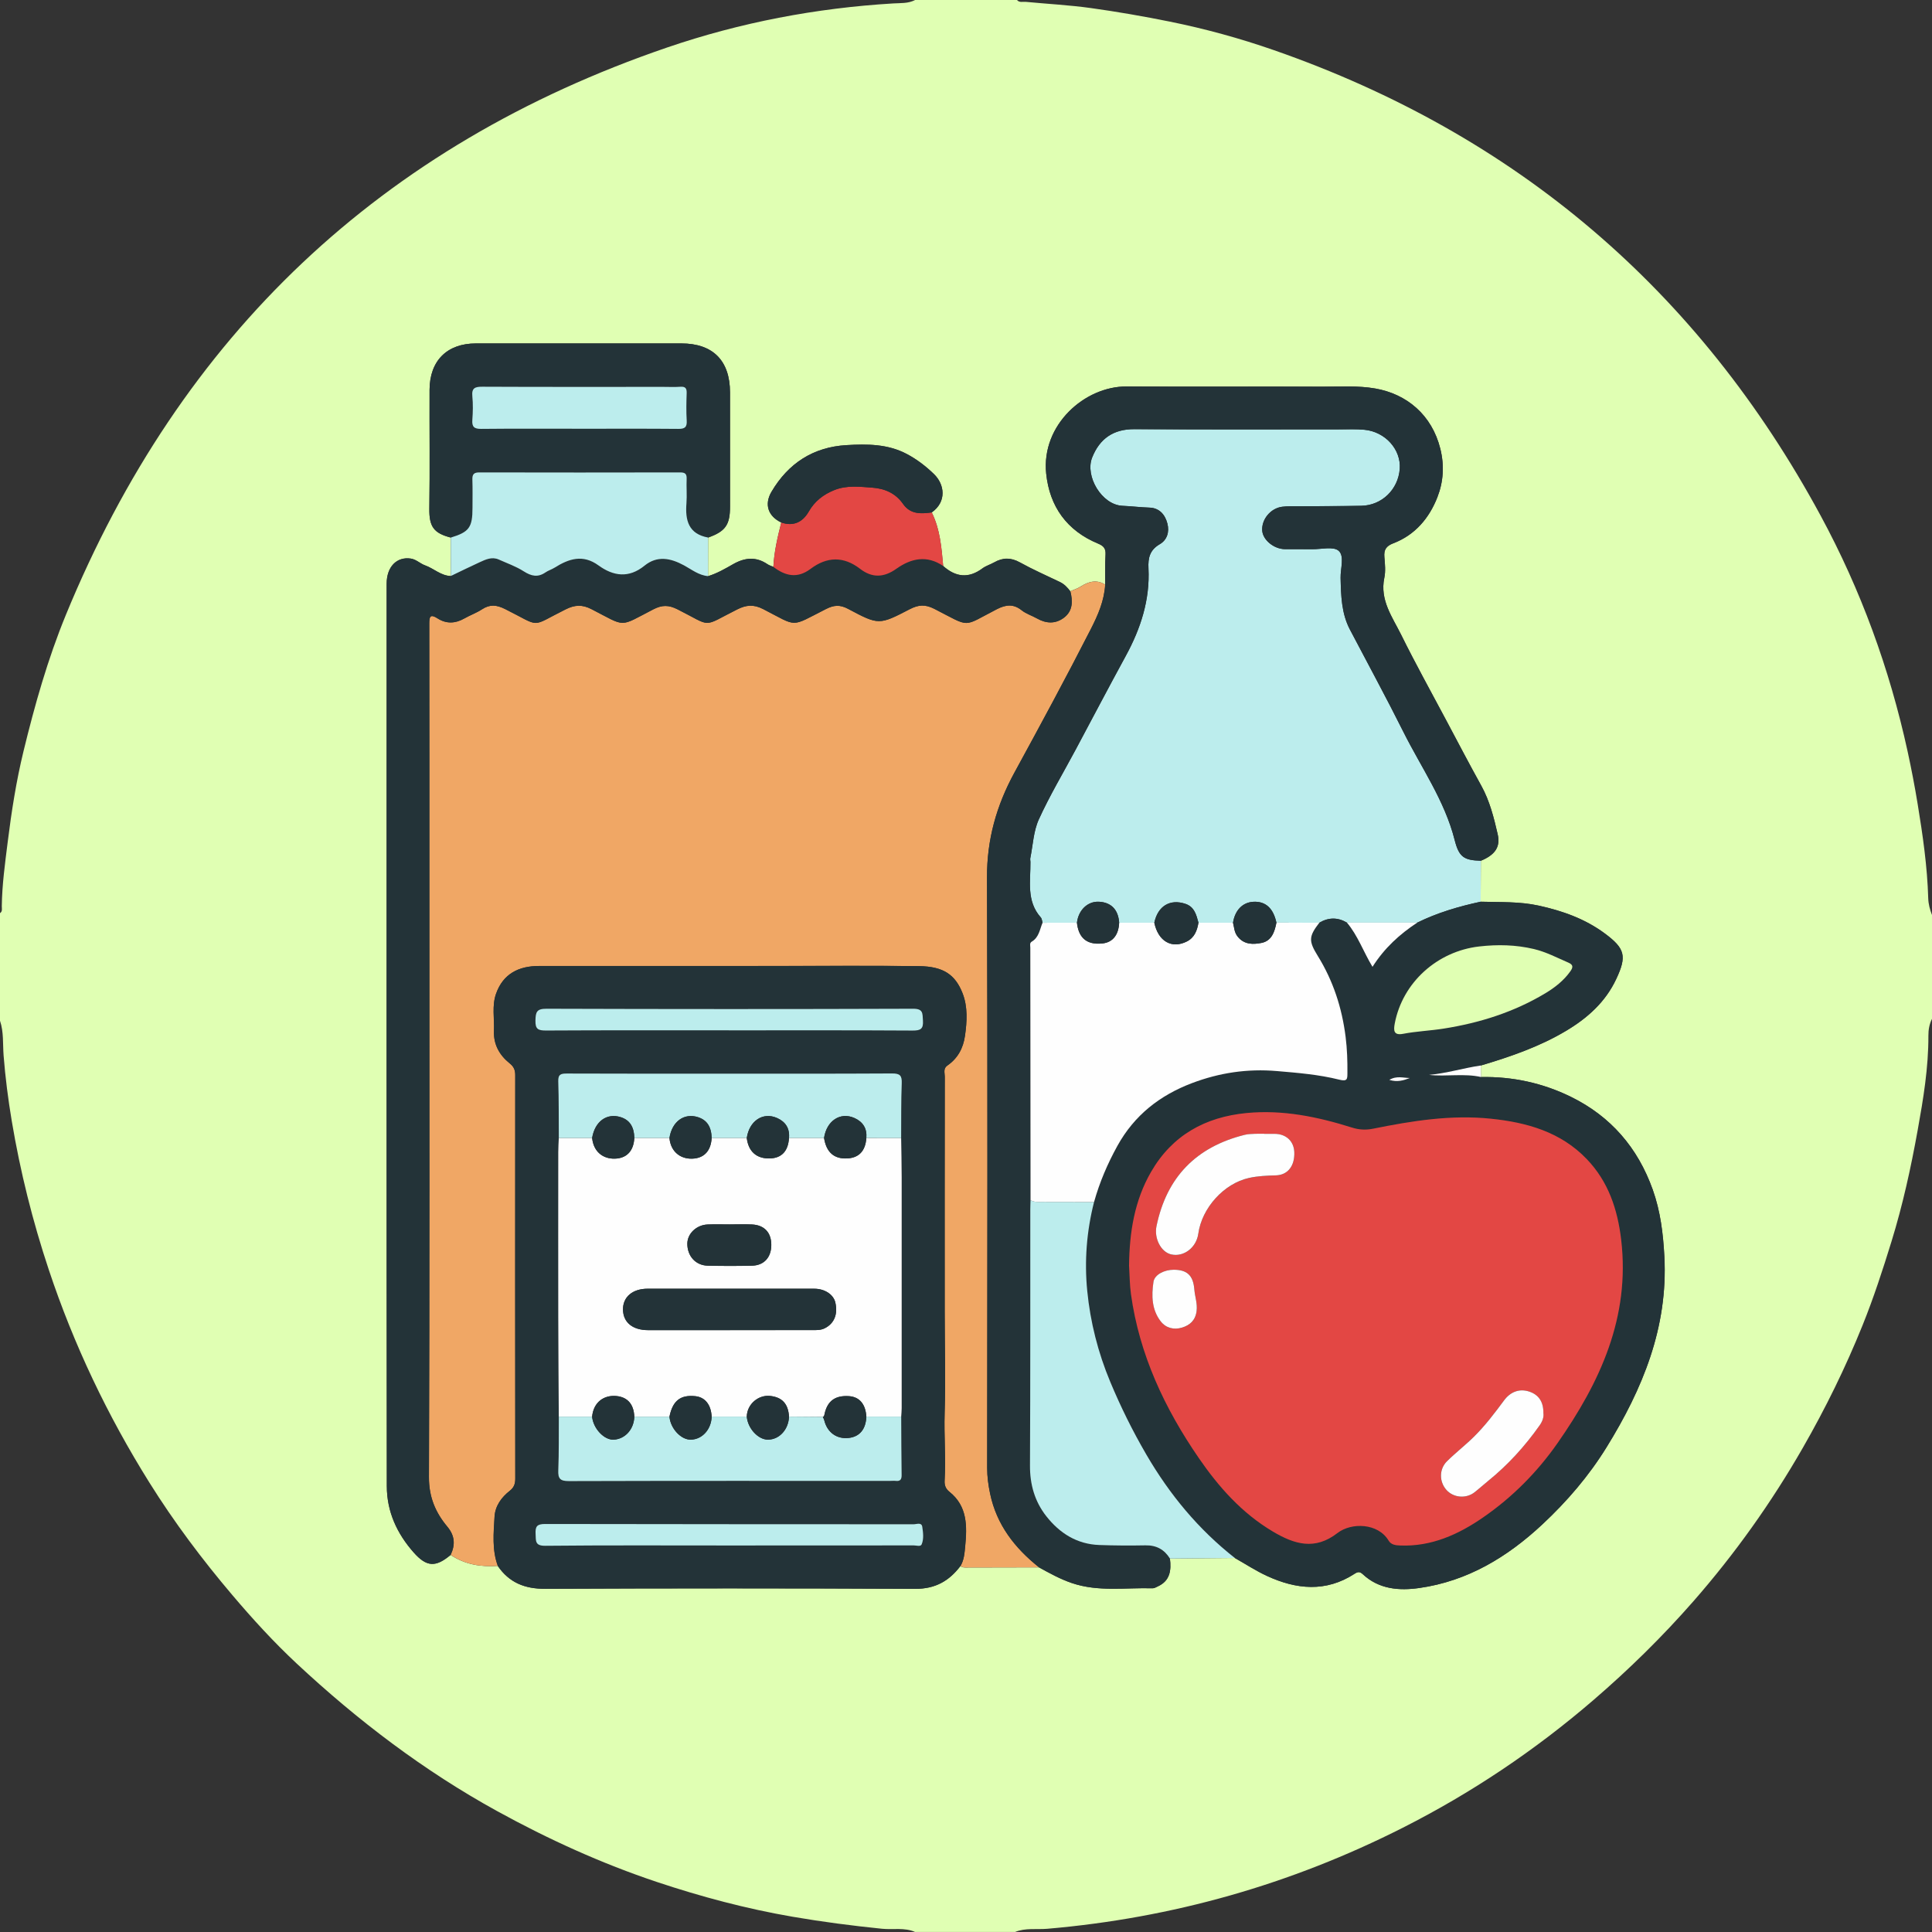 <?xml version="1.0" encoding="UTF-8"?>
<svg id="_Слой_2" data-name="Слой 2" xmlns="http://www.w3.org/2000/svg" viewBox="0 0 1023.79 1023.78">
  <rect x="0" y="0" width="1023.79" height="1023.78" fill="#333333" stroke="none"/>
  <defs>
    <style>
      .cls-1 {
        fill: #bceded;
      }

      .cls-2 {
        fill: #e34744;
      }

      .cls-3 {
        fill: #233338;
      }

      .cls-4 {
        fill: #f0a765;
      }

      .cls-5 {
        fill: #e0ffb3;
      }

      .cls-6 {
        fill: #fefefe;
      }
    </style>
  </defs>
  <g id="_Слой_1-2" data-name="Слой 1">
    <path class="cls-5" d="m0,540.88v-56.99c1.4-.92.94-2.4.95-3.64.14-11.41,1.71-22.68,3.12-33.98,2.02-16.19,4.53-32.32,8.38-48.15,5.97-24.55,12.84-48.88,22.46-72.29C95.83,177.61,201.87,77.04,353.58,25.15c38.78-13.26,78.83-20.88,119.83-23.34,3.75-.23,7.89.11,11.5-1.81h53.99c1.3,1.52,3.09.83,4.67.98,11.48,1.1,23.02,1.7,34.43,3.28,14,1.95,27.95,4.38,41.81,7.18,18.76,3.79,37.21,8.85,55.29,15.15,128.45,44.79,225.02,127.14,289.71,246.72,21.27,39.32,36.48,81.04,46.02,124.71,2.02,9.26,3.82,18.63,5.36,28.04,2.72,16.58,5.11,33.13,5.6,49.92.09,3.13.9,6.04,2.01,8.91v54.99c-1.44,2.8-1.94,5.93-1.92,8.93.06,16.94-2.71,33.6-5.69,50.12-3.57,19.85-7.89,39.56-13.87,58.95-4.62,15-9.48,29.9-15.33,44.41-9.02,22.39-19.64,44-31.7,65.01-16.67,29.05-35.96,56.12-57.96,81.25-16.42,18.76-34.2,36.2-53.13,52.48-30.93,26.6-64.53,49.13-100.89,67.53-59.3,30.02-122.07,47.83-188.33,53.52-5.66.49-11.57-.58-17.08,1.69h-52.99c-5.63-2.48-11.71-1.11-17.54-1.7-15.87-1.62-31.65-3.66-47.37-6.37-24.45-4.21-48.36-10.57-71.83-18.4-29.38-9.81-57.51-22.61-84.67-37.54-38.91-21.4-73.93-48.05-106.32-78.27-12.15-11.34-23.37-23.63-34.09-36.28-15.97-18.83-30.79-38.56-43.92-59.57-22.2-35.51-40.07-73.01-53.3-112.74-8.59-25.79-15.15-52.1-19.64-78.88-1.92-11.46-3.41-23.04-4.32-34.68-.48-6.14.13-12.46-1.91-18.46Zm493.75-269.34c8.08-5.73,6.79-14.85,1.23-20.26-4.33-4.21-9-7.79-14.33-10.64-10.17-5.43-21.15-5.4-32.12-4.76-17.59,1.03-30.79,9.62-39.69,24.7-3.97,6.73-1.8,12.98,5.16,16.29-1.94,7.74-3.77,15.5-4.18,23.51-1.06-.47-2.21-.79-3.15-1.43-6.06-4.1-11.96-3.53-18.14-.02-4.26,2.43-8.56,4.93-13.33,6.38,0-6.81.02-13.63.03-20.44,9.22-3.29,11.63-6.73,11.62-16.51,0-20.14.02-40.28-.01-60.42-.02-16.85-9.06-25.94-25.79-25.95-36.29-.02-72.57-.02-108.86,0-15.3,0-24.5,9.17-24.56,24.55-.08,20.97.19,41.94-.12,62.9-.14,9.76,2.42,13.1,11.38,15.43.01,6.79.03,13.58.04,20.37-5.29-.13-9.03-4-13.7-5.66-2.62-.93-4.66-3.14-7.51-3.58-7.49-1.14-12.83,4.36-12.83,13.31-.02,81.79-.03,163.57-.02,245.36.01,77.62.02,155.24.11,232.87.02,13.55,5.41,25.15,14.26,35.15,6.85,7.74,11.64,7.91,19.53,1.29,7.6,5.09,16.08,6.44,25,5.83,6.04,8.83,14.28,12.16,25.07,12.12,65.38-.3,130.76-.31,196.14.02,10.59.05,17.96-4.15,23.97-12.1,1.12.96,2.48.8,3.8.8,12.61-.02,25.22-.06,37.83-.08,5.63,3.11,11.24,6.22,17.39,8.31,14.03,4.77,28.49,2.36,42.78,2.77.91.03,1.87-.57,2.76-.98,6.56-2.99,7.22-8.57,6.44-14.77,11.45-.1,22.9-.21,34.36-.31,5.66,3.19,11.13,6.79,17.01,9.5,15.59,7.2,31.25,8.78,46.48-1.13,1.65-1.07,2.75-1.26,4.3.2,8.6,8.04,19.32,8.86,30.01,7.34,25.53-3.63,46.61-16.37,65.18-33.7,13.04-12.17,24.59-25.62,33.98-40.81,19.15-30.96,32.65-63.57,30.68-101.09-.64-12.2-2.07-24.03-6.18-35.54-7.91-22.16-22.2-38.76-43.33-49.13-14.95-7.34-30.91-10.8-47.62-10.49-.05-2.04-.09-4.07-.14-6.11,15.63-4.66,31-9.93,45.12-18.34,11.4-6.79,20.92-15.28,26.66-27.53,5.64-12.04,4.71-16.08-5.99-24.04-10.48-7.8-22.46-12.04-35.11-14.82-10.18-2.24-20.48-1.76-30.75-2.07.03-7.24.07-14.48.1-21.72,7.41-3.07,10.5-7.23,8.93-14.05-2.03-8.81-4.22-17.63-8.69-25.71-6.42-11.59-12.56-23.33-18.78-35.03-7.94-14.92-16.15-29.71-23.63-44.86-4.68-9.47-11.46-18.46-8.98-30.27.74-3.51.35-7.33.04-10.97-.34-3.86.86-5.87,4.71-7.34,11.55-4.4,19.06-13.34,23.39-24.46,3.16-8.11,3.76-16.69,1.53-25.66-4.46-17.94-17.82-29-34.44-31.9-9.28-1.62-18.54-.94-27.81-.98-34.66-.13-69.31.09-103.97-.1-22.19-.12-45.28,20.35-42.63,46.16,1.8,17.46,10.98,30.26,27.49,37.1,2.92,1.21,4.14,2.58,3.96,5.78-.3,5.32-.15,10.66-.2,15.98-4.66-2.94-8.9-1.55-13.14,1.1-1.64,1.03-3.55,1.62-5.34,2.41-1.51-2.02-3.19-3.81-5.52-4.93-7.1-3.41-14.33-6.59-21.21-10.4-4.77-2.64-9.04-2.59-13.6,0-2.02,1.15-4.37,1.81-6.21,3.18-7.37,5.5-14.22,4.65-20.83-1.27-.88-9.71-1.63-19.45-6.07-28.39Z"/>
    <path class="cls-4" d="m263.79,829.81c-8.93.6-17.4-.75-25-5.84,2.55-5.35,2.28-10.16-1.73-14.96-6.29-7.52-9.79-15.72-9.75-26.24.37-102.42.22-204.85.22-307.27,0-48.3.03-96.59-.05-144.89,0-3.78.42-5.48,4.42-2.92,4.64,2.97,9.39,2.75,14.17.02,3.03-1.73,6.39-2.91,9.3-4.81,4.19-2.74,7.69-2.47,12.28-.18,19.68,9.8,12.76,9.78,32.14.15,4.82-2.39,8.71-2.63,13.72-.05,18.68,9.6,14.13,9.63,32.74.05,4.62-2.38,8.1-2.34,12.76,0,18.89,9.49,12.48,9.66,31.68.04,4.74-2.37,8.66-2.76,13.73-.16,18.67,9.59,13.96,9.76,33.22,0,4.19-2.12,7.38-2.47,11.82-.1,16.2,8.64,16.41,8.57,32.61.17,4.63-2.4,8.19-2.68,13.08-.18,19.68,10.05,14.42,9.77,33.1.17,4.91-2.53,8.9-2.79,13.08.53,2.48,1.97,5.48,2.84,8.14,4.35,4.98,2.83,9.88,2.99,14.34-.38,4.69-3.55,4.74-8.71,3.38-13.98,1.79-.79,3.7-1.39,5.34-2.41,4.24-2.65,8.48-4.04,13.14-1.1-.52,8.49-3.74,15.93-7.6,23.5-13.04,25.56-26.7,50.8-40.44,75.97-9.59,17.56-14.65,35.56-14.59,55.69.35,104.3.18,208.6.09,312.89,0,4.65.61,9.09,1.55,13.6,3.44,16.51,13.07,28.84,25.93,39.07-12.61.03-25.22.07-37.83.09-1.31,0-2.68.16-3.8-.8,1.92-3.19,2.16-6.9,2.49-10.37,1.03-10.64,1.26-21.27-8.31-28.91-2.02-1.61-2.73-3.47-2.58-6.01.69-11.88-.36-23.76.01-35.68.56-17.8.04-35.63.03-53.45-.02-41.63-.03-83.26.04-124.9,0-1.98-.95-4.27,1.41-5.9,5.46-3.78,8.35-9.12,9.29-15.68,1.09-7.62,1.53-15.41-1.24-22.51-3.91-10.05-10.33-14.3-23.1-14.46-25.14-.31-50.3-.09-75.44-.09-41.97,0-83.94,0-125.91.01-10.72,0-19.02,4.07-22.78,14.68-2.26,6.37-.86,13.13-1.12,19.71-.3,7.22,2.94,12.89,8.34,17.22,2.25,1.8,2.93,3.58,2.93,6.27-.05,71.28-.05,142.56.02,213.84,0,2.74-.73,4.67-2.89,6.37-4.46,3.49-7.76,8.04-8.09,13.74-.51,8.72-1.41,17.57,1.74,26.09Z"/>
    <path class="cls-1" d="m784.74,456.11c-.03,7.24-.07,14.48-.1,21.72-11.62,2.49-22.96,5.83-33.66,11.1-12.4,0-24.8,0-37.2,0-4.89-2.9-9.77-2.85-14.65.04-7.58-.01-15.16-.02-22.74-.03-1.64-7.63-5.72-11.36-12.12-11.07-5.75.26-9.82,4.41-10.88,11.09-6.1,0-12.21,0-18.31,0-1.11-4.14-2.11-8.39-6.88-10-8.19-2.77-14.66,1.16-16.51,9.99-6.21,0-12.42,0-18.63,0-.47-6.91-4.24-10.8-10.76-11.11-5.93-.28-10.83,4.41-11.61,11.11-6.07.01-12.15.02-18.22.03-.29-.94-.32-2.13-.92-2.8-7.79-8.73-5.38-19.31-5.5-29.44,0-.66-.2-1.36-.07-1.99,1.39-6.88,1.67-14.29,4.51-20.52,5.73-12.59,12.87-24.54,19.41-36.77,8.89-16.62,17.63-33.32,26.66-49.86,7.92-14.51,12.87-29.75,12.04-46.42-.28-5.58.71-9.74,6.01-12.81,3.82-2.22,5.18-6.42,4.01-10.95-1.26-4.88-4.41-8.26-9.47-8.42-4.8-.15-9.55-.75-14.31-.96-11.03-.49-19.98-15.72-16.1-25.54,3.98-10.1,11.35-15.14,22.36-15.07,36.31.23,72.62.09,108.93.11,4.33,0,8.68-.2,12.98.2,11.07,1.03,19.48,10.46,18.75,20.68-.78,10.91-9.46,19.4-20.35,19.61-11.15.21-22.31.17-33.47.26-2.83.02-5.69-.11-8.48.25-6.24.79-11.12,6.88-10.56,12.84.46,4.87,6.27,9.57,11.99,9.63,4.83.05,9.66-.03,14.49.03,4.81.06,11.23-1.6,14,.83,3.22,2.83.91,9.41,1.03,14.36.23,9.39.42,18.76,4.93,27.37,9.48,18.08,19.25,36.02,28.37,54.28,9.44,18.89,21.85,36.36,27.14,57.25,2.28,9.03,4.89,10.76,13.91,10.99Z"/>
    <path class="cls-3" d="m263.79,829.81c-3.14-8.52-2.25-17.36-1.74-26.09.33-5.7,3.63-10.25,8.09-13.74,2.17-1.7,2.9-3.62,2.89-6.37-.07-71.28-.07-142.56-.02-213.84,0-2.69-.68-4.47-2.93-6.27-5.4-4.33-8.63-10-8.34-17.22.27-6.58-1.14-13.33,1.12-19.71,3.77-10.61,12.06-14.68,22.78-14.68,41.97-.02,83.94-.01,125.91-.01,25.15,0,50.3-.22,75.44.09,12.77.16,19.19,4.4,23.1,14.46,2.76,7.11,2.33,14.9,1.24,22.51-.94,6.56-3.83,11.9-9.29,15.68-2.36,1.64-1.4,3.92-1.41,5.9-.06,41.63-.06,83.26-.04,124.9,0,17.82.53,35.65-.03,53.45-.37,11.91.68,23.79-.01,35.68-.15,2.54.55,4.4,2.58,6.01,9.58,7.64,9.34,18.27,8.31,28.91-.34,3.47-.57,7.19-2.49,10.37-6.01,7.95-13.38,12.15-23.97,12.1-65.38-.33-130.76-.31-196.14-.02-10.79.05-19.02-3.29-25.07-12.12Zm32.33-226.81c-.1,2.49-.28,4.98-.28,7.47-.02,29.12-.04,58.23,0,87.35.03,17.63.17,35.26.27,52.89-.06,9.48.11,18.97-.29,28.44-.19,4.49,1.04,5.74,5.65,5.73,56.74-.17,113.47-.11,170.21-.11,1,0,2.01-.1,2.99,0,2.43.27,3.12-.81,3.09-3.15-.15-10.31-.16-20.62-.22-30.94.09-1.49.26-2.98.26-4.46.01-40.76.02-81.52,0-122.27,0-6.98-.18-13.95-.28-20.93.07-9.65-.06-19.3.31-28.94.16-4.12-.93-5.25-5.14-5.22-32.62.19-65.23.1-97.85.1-24.8,0-49.59.05-74.39-.06-3.18-.01-4.77.34-4.63,4.17.34,9.97.23,19.96.29,29.94Zm90.08-57.02c32.46,0,64.92-.09,97.38.11,4.32.03,5.79-.89,5.48-5.39-.26-3.75.2-6.18-5.24-6.16-64.75.23-129.51.22-194.27,0-5.18-.02-5.71,1.76-5.82,6.19-.11,4.59,1.35,5.37,5.58,5.34,32.29-.18,64.59-.1,96.88-.1Zm-.34,272.98c32.79,0,65.58,0,98.38-.03,1.43,0,3.61.8,4.18-.57,1.21-2.93.77-6.26.31-9.3-.37-2.51-3.01-1.33-4.58-1.33-65.08-.06-130.17,0-195.25-.15-4.34-.01-5.28,1.28-5.07,5.3.2,3.67-.41,6.31,5.16,6.25,32.29-.32,64.58-.16,96.88-.17Z"/>
    <path class="cls-3" d="m750.98,488.93c10.7-5.27,22.04-8.61,33.66-11.1,10.27.31,20.58-.17,30.75,2.07,12.65,2.78,24.63,7.02,35.11,14.82,10.7,7.96,11.63,12,5.99,24.04-5.74,12.25-15.26,20.74-26.66,27.53-14.12,8.41-29.49,13.68-45.12,18.34-9.16,1.34-18.09,4.13-27.44,4.98,9.17,1.01,18.48-.92,27.58,1.13,16.71-.31,32.67,3.15,47.62,10.49,21.12,10.37,35.42,26.97,43.33,49.13,4.11,11.51,5.54,23.34,6.18,35.54,1.97,37.52-11.53,70.12-30.68,101.09-9.39,15.19-20.95,28.64-33.98,40.81-18.56,17.33-39.65,30.07-65.18,33.7-10.68,1.52-21.41.7-30.01-7.34-1.56-1.45-2.65-1.27-4.3-.2-15.24,9.9-30.89,8.33-46.48,1.13-5.88-2.72-11.35-6.31-17.01-9.5-19.27-15.17-34.51-33.55-46.9-54.83-7.28-12.52-13.6-25.29-19.14-38.58-6.44-15.46-10.54-31.63-12.16-48.13-1.54-15.73-.33-31.61,3.62-47.11,2.91-10.4,7.1-20.2,12.34-29.7,8.99-16.29,22.57-26.85,39.57-33.29,14.47-5.48,29.3-7.72,45.01-6.38,11.13.95,22.22,1.85,32.99,4.55,4.38,1.1,4.31-.42,4.34-3.43.06-6.45-.14-12.81-.96-19.29-1.94-15.39-6.59-29.65-14.72-42.8-4.91-7.95-4.88-10.28.79-17.64,4.88-2.89,9.76-2.94,14.65-.04,5.77,6.86,8.7,15.45,13.52,23.41,6.38-10.03,14.46-17.31,23.68-23.4Zm-152.67,181.52c.32,5.15.32,10.34,1.03,15.43,4.47,32,17.81,60.42,35.92,86.74,10.58,15.38,22.85,29.21,39.23,38.95,11.41,6.78,22.26,10.11,34.24.83,7.4-5.74,21.51-5.36,27.13,3.99,1.36,2.26,3.7,2.5,6.09,2.59,16.56.67,30.88-5.82,43.98-14.87,15.45-10.67,28.68-23.98,39.41-39.33,22.56-32.28,38.59-66.71,33.76-107.8-1.91-16.23-6.83-30.85-18.22-42.74-13.8-14.41-31.73-19.45-50.85-21.42-21.1-2.17-41.76,1.14-62.32,5.29-3.92.79-7.48.6-11.24-.58-18.19-5.73-36.69-9.55-55.9-7.71-21.91,2.11-39.37,11.76-50.58,31.17-8.83,15.27-11.46,32.08-11.66,49.47Zm145.26-122.62c7-1.34,14.26-1.61,21.43-2.75,19.11-3.02,37.19-8.72,53.78-18.66,5.07-3.04,9.83-6.72,13.36-11.7,1.47-2.07,1.62-3.45-.97-4.57-6.05-2.61-11.91-5.72-18.36-7.24-9.57-2.25-19.13-2.48-29.01-1.35-22.05,2.53-40.54,18.94-44.7,40.79-.7,3.65-.66,6.48,4.47,5.48Zm3.52,23.43c-3.36,0-6.91-1.35-10.87.99,4.26,1.31,7.56.29,10.87-.99Z"/>
    <path class="cls-3" d="m784.74,456.11c-9.01-.23-11.62-1.97-13.91-10.99-5.28-20.9-17.7-38.37-27.14-57.25-9.12-18.26-18.89-36.2-28.37-54.28-4.51-8.61-4.7-17.97-4.93-27.37-.12-4.94,2.18-11.52-1.03-14.36-2.77-2.44-9.19-.77-14-.83-4.83-.06-9.66.02-14.49-.03-5.72-.05-11.53-4.75-11.99-9.63-.56-5.96,4.32-12.05,10.56-12.84,2.79-.35,5.65-.22,8.48-.25,11.16-.09,22.32-.05,33.47-.26,10.89-.21,19.57-8.7,20.35-19.61.73-10.22-7.68-19.65-18.75-20.68-4.29-.4-8.65-.2-12.98-.2-36.31-.02-72.62.13-108.93-.11-11.02-.07-18.38,4.97-22.36,15.07-3.87,9.82,5.07,25.05,16.1,25.54,4.77.21,9.51.8,14.31.96,5.06.16,8.21,3.54,9.47,8.42,1.17,4.52-.19,8.73-4.01,10.95-5.3,3.08-6.29,7.23-6.01,12.81.83,16.68-4.12,31.92-12.04,46.42-9.03,16.54-17.77,33.24-26.66,49.86-6.54,12.23-13.68,24.17-19.41,36.77-2.84,6.24-3.11,13.64-4.51,20.52-.13.63.06,1.32.07,1.99.11,10.13-2.29,20.72,5.5,29.44.6.67.63,1.85.92,2.8-1.49,3.57-1.87,7.75-5.72,10.01-1.24.73-.76,2.1-.76,3.2.02,44.59.07,89.18.12,133.77-.05,1.66-.13,3.32-.13,4.98-.03,45.23.06,90.46-.17,135.69-.05,10.06,2.53,19.05,8.64,26.83,7.09,9.02,16.26,14.85,28.09,15.27,8.14.29,16.3.34,24.44.18,5.79-.11,10.01,2.18,13,7,.77,6.2.11,11.78-6.44,14.77-.89.41-1.85,1.01-2.76.98-14.29-.41-28.75,2-42.78-2.77-6.15-2.09-11.76-5.2-17.4-8.31-12.86-10.23-22.49-22.56-25.93-39.07-.94-4.51-1.56-8.95-1.55-13.6.09-104.3.26-208.6-.09-312.89-.07-20.13,5-38.13,14.59-55.69,13.74-25.17,27.39-50.41,40.44-75.97,3.86-7.57,7.08-15.01,7.6-23.5.04-5.33-.1-10.67.2-15.99.18-3.2-1.04-4.57-3.96-5.78-16.51-6.84-25.69-19.65-27.49-37.1-2.66-25.82,20.43-46.29,42.63-46.16,34.66.19,69.31-.03,103.97.1,9.27.03,18.53-.64,27.81.98,16.62,2.9,29.98,13.96,34.44,31.9,2.23,8.97,1.63,17.55-1.53,25.66-4.33,11.12-11.84,20.05-23.39,24.46-3.85,1.47-5.05,3.48-4.71,7.34.32,3.64.7,7.46-.04,10.97-2.48,11.81,4.3,20.81,8.98,30.27,7.48,15.15,15.7,29.93,23.63,44.86,6.22,11.7,12.36,23.44,18.78,35.03,4.47,8.07,6.66,16.9,8.69,25.71,1.57,6.82-1.52,10.98-8.93,14.05Z"/>
    <path class="cls-3" d="m567.18,313.35c1.36,5.27,1.31,10.43-3.38,13.98-4.46,3.37-9.36,3.21-14.34.38-2.66-1.51-5.66-2.38-8.14-4.35-4.18-3.32-8.17-3.06-13.08-.53-18.68,9.61-13.43,9.89-33.1-.17-4.88-2.49-8.45-2.22-13.08.18-16.2,8.4-16.4,8.47-32.61-.17-4.44-2.37-7.63-2.02-11.82.1-19.26,9.76-14.54,9.59-33.22,0-5.07-2.6-8.99-2.22-13.73.16-19.2,9.62-12.79,9.45-31.68-.04-4.66-2.34-8.14-2.38-12.76,0-18.6,9.58-14.06,9.55-32.74-.05-5.01-2.58-8.9-2.34-13.72.05-19.38,9.62-12.46,9.65-32.14-.15-4.59-2.29-8.09-2.56-12.28.18-2.9,1.9-6.27,3.08-9.3,4.81-4.78,2.72-9.53,2.94-14.17-.02-4-2.56-4.43-.86-4.42,2.92.08,48.3.05,96.59.05,144.89,0,102.42.15,204.85-.22,307.27-.04,10.52,3.46,18.71,9.75,26.24,4.01,4.8,4.27,9.61,1.73,14.96-7.88,6.62-12.68,6.45-19.53-1.29-8.85-10-14.24-21.6-14.26-35.15-.1-77.62-.1-155.24-.11-232.87-.01-81.79,0-163.57.02-245.36,0-8.95,5.34-14.44,12.83-13.31,2.86.43,4.9,2.65,7.51,3.58,4.66,1.65,8.41,5.53,13.7,5.66,5.06-2.42,10.09-4.91,15.19-7.24,3.23-1.48,6.54-3.11,10.22-1.45,4.44,1.99,9.12,3.62,13.17,6.22,4.01,2.57,7.48,3.39,11.55.58,1.49-1.03,3.31-1.56,4.85-2.52,7.53-4.73,14.95-7.21,23.23-1.19,7.89,5.73,16.08,6.92,24.39.15,6.75-5.49,13.82-4.01,20.89-.19,4.1,2.21,7.86,5.3,12.78,5.72,4.76-1.45,9.05-3.95,13.32-6.38,6.18-3.51,12.07-4.07,18.14.02.94.64,2.1.96,3.15,1.43,6.32,4.87,12.71,6.33,19.7,1.07,8.64-6.5,17.48-6.8,26.23-.04,6.41,4.95,12.63,4.68,19.22,0,7.84-5.57,16.19-7.37,24.85-1.48,6.61,5.92,13.45,6.76,20.83,1.27,1.84-1.37,4.18-2.03,6.21-3.18,4.56-2.59,8.83-2.64,13.6,0,6.88,3.81,14.11,6.99,21.21,10.4,2.34,1.12,4.02,2.91,5.52,4.93Z"/>
    <path class="cls-3" d="m238.89,284.87c-8.96-2.32-11.53-5.67-11.38-15.43.31-20.96.04-41.93.12-62.9.06-15.38,9.26-24.54,24.56-24.55,36.29-.02,72.57-.03,108.86,0,16.74,0,25.77,9.1,25.79,25.95.03,20.14,0,40.28.01,60.42,0,9.78-2.4,13.21-11.63,16.51-10.41-1.9-12.17-9.14-11.46-18.16.34-4.3-.09-8.66.1-12.98.12-2.69-.91-3.38-3.46-3.37-35.47.06-70.94.07-106.41,0-2.89,0-3.77,1.03-3.67,3.79.17,4.99.06,9.99.06,14.99,0,10.38-1.78,12.81-11.49,15.75Zm68.08-57.68v.02c17.48,0,34.96-.09,52.44.07,3.43.03,4.71-.84,4.49-4.41-.3-4.81-.2-9.66-.02-14.48.09-2.56-.63-3.63-3.33-3.43-2.98.21-5.99.06-8.99.06-31.96,0-63.93.07-95.89-.08-3.93-.02-5.8.64-5.36,5.07.4,4.12.31,8.33,0,12.47-.28,3.74.97,4.84,4.73,4.8,17.31-.19,34.63-.08,51.94-.08Z"/>
    <path class="cls-1" d="m619.97,825.9c-2.99-4.82-7.21-7.12-13-7-8.14.16-16.3.11-24.44-.18-11.83-.42-21-6.24-28.09-15.27-6.11-7.78-8.69-16.77-8.64-26.83.23-45.23.14-90.46.17-135.69,0-1.66.09-3.32.13-4.98,1.79,1.16,3.82.94,5.8.94,9.29.02,18.57.03,27.86.05-3.95,15.49-5.17,31.37-3.62,47.11,1.62,16.5,5.71,32.67,12.16,48.13,5.54,13.29,11.85,26.06,19.14,38.58,12.39,21.28,27.62,39.67,46.9,54.83-11.45.1-22.9.21-34.36.31Z"/>
    <path class="cls-1" d="m238.89,284.87c9.72-2.94,11.49-5.37,11.49-15.75,0-5,.11-10-.06-14.99-.09-2.76.78-3.8,3.67-3.79,35.47.08,70.94.07,106.41,0,2.54,0,3.57.68,3.46,3.37-.19,4.32.23,8.68-.1,12.98-.71,9.02,1.05,16.25,11.46,18.16,0,6.82-.01,13.63-.02,20.44-4.92-.42-8.68-3.5-12.78-5.72-7.07-3.82-14.14-5.3-20.89.19-8.31,6.76-16.5,5.58-24.39-.15-8.28-6.02-15.69-3.54-23.23,1.19-1.54.97-3.36,1.5-4.85,2.52-4.06,2.8-7.54,1.99-11.55-.58-4.06-2.6-8.74-4.23-13.17-6.22-3.68-1.65-6.99-.03-10.22,1.45-5.1,2.34-10.13,4.82-15.19,7.24-.02-6.79-.03-13.58-.04-20.37Z"/>
    <path class="cls-2" d="m499.82,299.93c-8.66-5.9-17.01-4.09-24.85,1.48-6.59,4.68-12.81,4.94-19.22,0-8.75-6.76-17.59-6.46-26.23.04-6.99,5.26-13.38,3.8-19.7-1.07.4-8.01,2.24-15.77,4.18-23.51,6.06,2.09,11.16.19,14.59-5.81,3.13-5.48,7.72-9,13.46-11.33,6.61-2.68,13.43-1.81,20.2-1.32,6.62.47,12.35,2.97,16.28,8.61,3.9,5.6,9.47,5.31,15.23,4.52,4.43,8.95,5.19,18.69,6.07,28.39Z"/>
    <path class="cls-3" d="m493.75,271.54c-5.76.79-11.33,1.08-15.23-4.52-3.93-5.64-9.66-8.13-16.28-8.61-6.77-.48-13.59-1.36-20.2,1.32-5.74,2.33-10.33,5.85-13.46,11.33-3.43,6-8.53,7.9-14.59,5.81-6.96-3.31-9.13-9.56-5.16-16.29,8.9-15.08,22.1-23.66,39.69-24.7,10.97-.64,21.94-.67,32.12,4.76,5.34,2.85,10,6.43,14.33,10.64,5.56,5.41,6.85,14.54-1.23,20.26Z"/>
    <path class="cls-6" d="m784.85,570.73c-9.09-2.05-18.41-.12-27.58-1.13,9.35-.85,18.28-3.64,27.44-4.98.04,2.04.09,4.07.14,6.11Z"/>
    <path class="cls-6" d="m579.76,636.94c-9.29-.02-18.57-.03-27.86-.05-1.98,0-4,.22-5.8-.94-.05-44.59-.09-89.18-.12-133.76,0-1.1-.48-2.47.76-3.2,3.84-2.26,4.22-6.44,5.72-10.01,6.07-.01,12.15-.02,18.22-.03.73,6.74,4.04,12.02,13.53,10.99,5.3-.57,8.55-4.34,8.84-10.99,6.21,0,12.42,0,18.63,0,2.06,9.86,9.25,13.99,17.24,9.94,4.1-2.08,5.44-5.8,6.15-9.94,6.1,0,12.21,0,18.31,0,.65,2.48.63,5.04,2.43,7.31,3.48,4.39,8.22,4.26,12.64,3.41,5.41-1.05,7-5.87,7.93-10.74,7.58.01,15.16.02,22.74.03-5.67,7.36-5.7,9.69-.79,17.64,8.13,13.15,12.78,27.41,14.72,42.8.82,6.48,1.02,12.84.96,19.29-.03,3.02.04,4.53-4.34,3.43-10.77-2.7-21.86-3.6-32.99-4.55-15.71-1.34-30.54.9-45.01,6.38-17.01,6.44-30.58,17-39.57,33.29-5.24,9.5-9.43,19.3-12.34,29.7Z"/>
    <path class="cls-3" d="m635.08,488.96c-.71,4.14-2.06,7.86-6.15,9.94-7.99,4.05-15.18-.09-17.24-9.94,1.85-8.84,8.32-12.76,16.51-9.99,4.77,1.61,5.77,5.85,6.88,10Z"/>
    <path class="cls-3" d="m676.39,488.93c-.93,4.87-2.53,9.69-7.93,10.74-4.42.86-9.17.99-12.64-3.41-1.8-2.27-1.78-4.83-2.43-7.31,1.06-6.68,5.13-10.83,10.88-11.09,6.41-.29,10.48,3.43,12.12,11.07Z"/>
    <path class="cls-3" d="m593.06,488.95c-.3,6.65-3.55,10.42-8.84,10.99-9.49,1.03-12.8-4.25-13.53-10.99.79-6.7,5.69-11.39,11.61-11.11,6.52.31,10.29,4.19,10.76,11.11Z"/>
    <path class="cls-6" d="m750.98,488.93c-9.23,6.09-17.3,13.37-23.68,23.4-4.81-7.96-7.75-16.54-13.52-23.41,12.4,0,24.8,0,37.2,0Z"/>
    <path class="cls-6" d="m477.53,603.01c.1,6.98.27,13.95.28,20.93.03,40.76.02,81.52,0,122.27,0,1.49-.17,2.98-.26,4.46-6.15,0-12.31.01-18.46.02-.41-6.66-3.68-10.49-9.24-10.86-7.26-.47-11.39,2.53-12.9,9.43-.14.66-.17,1.31-.92,1.57-5.98-.05-11.96-.1-17.93-.14-.38-6.98-3.84-10.3-9.98-10.97-6.19-.67-12.24,4.28-12.39,10.97h-18.62c-.3-6.31-3.48-10.31-8.63-10.84-7.91-.82-12,2.41-13.72,10.85-6.21,0-12.42,0-18.64,0-.26-6.68-3.67-10.34-9.41-10.92-6.57-.66-12.21,3.16-12.94,10.93-5.89,0-11.78,0-17.66,0-.09-17.63-.24-35.26-.27-52.89-.05-29.12-.02-58.23,0-87.35,0-2.49.18-4.98.28-7.47,5.89,0,11.77,0,17.66,0,.82,8.23,6.89,11.59,13.2,10.91,5.51-.59,8.84-4.38,9.15-10.91,6.21,0,12.42,0,18.62,0,.69,7.87,6.59,11.63,13.18,10.91,5.52-.61,8.83-4.36,9.18-10.91,6.2,0,12.41,0,18.61,0,.83,7.17,5.16,11.04,12.16,10.87,6.31-.16,9.8-3.87,10.21-10.87,6.19,0,12.39,0,18.58,0,1.19,7.61,5.29,11.23,12.32,10.86,6.21-.32,9.65-4.03,10.09-10.87,6.15,0,12.29.01,18.44.02Zm-90.69,101.84c14.47,0,28.94,0,43.41-.01,2.31,0,4.61.12,6.82-.99,4.94-2.5,6.99-7.31,5.6-13.56-.94-4.22-5.54-7.37-11.16-7.37-29.44-.04-58.88-.03-88.32-.01-8.04,0-13.17,4.42-13.06,11.1.11,6.74,5.08,10.83,13.29,10.85,14.47.02,28.94,0,43.41,0Zm.12-56.02c-4,0-8-.13-11.99.03-5.93.24-10.71,4.84-10.75,10.12-.05,6.59,4.38,11.57,10.83,11.71,7.82.17,15.65.18,23.47,0,6.37-.15,10.18-4.45,10.19-10.98.01-6.56-3.68-10.56-10.28-10.86-3.82-.17-7.66-.03-11.49-.03Z"/>
    <path class="cls-1" d="m313.78,602.99c-5.89,0-11.77,0-17.66,0-.07-9.98.05-19.97-.29-29.94-.13-3.83,1.46-4.18,4.63-4.17,24.79.11,49.59.06,74.39.06,32.62,0,65.23.09,97.85-.1,4.22-.02,5.3,1.1,5.14,5.22-.38,9.64-.24,19.29-.31,28.94-6.15,0-12.29-.01-18.44-.02.42-5.06-1.85-8.56-6.38-10.56-7.46-3.31-14.68,1.5-16.03,10.57-6.19,0-12.39,0-18.58,0,.44-5.06-1.82-8.55-6.35-10.56-7.45-3.3-14.67,1.49-16.02,10.56-6.2,0-12.41,0-18.61,0-.16-5.9-2.5-9.47-7.21-10.98-7.4-2.37-13.77,2.25-15.15,10.98-6.21,0-12.42,0-18.62,0-.13-5.91-2.47-9.49-7.18-10.98-7.4-2.35-13.7,2.21-15.17,10.98Z"/>
    <path class="cls-1" d="m296.11,750.7c5.89,0,11.78,0,17.66,0,.57,6.28,6.39,12.46,11.47,12.19,6.06-.33,10.73-5.56,10.88-12.2,6.21,0,12.42,0,18.64,0,.53,6.27,6.09,12.27,11.29,12.19,6.05-.09,10.86-5.4,11.07-12.2,6.21,0,12.41,0,18.62,0,.49,6.24,6.06,12.25,11.27,12.2,6.01-.06,10.85-5.38,11.1-12.2,5.98.05,11.96.09,17.93.14.25.59.59,1.15.74,1.76,1.56,6.43,6.57,10.09,12.91,9.4,5.83-.63,9.13-4.59,9.41-11.3,6.15,0,12.31-.01,18.46-.02.06,10.31.06,20.62.22,30.93.03,2.33-.65,3.42-3.09,3.15-.99-.11-1.99,0-2.99,0-56.74,0-113.48-.06-170.21.11-4.61.01-5.84-1.24-5.65-5.73.39-9.47.22-18.96.29-28.44Z"/>
    <path class="cls-1" d="m386.2,545.98c-32.29,0-64.59-.08-96.88.1-4.22.02-5.69-.76-5.58-5.34.11-4.43.64-6.21,5.82-6.19,64.76.21,129.51.23,194.27,0,5.44-.02,4.98,2.41,5.24,6.16.31,4.5-1.16,5.42-5.48,5.39-32.46-.2-64.92-.11-97.38-.11Z"/>
    <path class="cls-1" d="m385.86,818.97c-32.29,0-64.59-.17-96.88.16-5.57.06-4.96-2.58-5.16-6.25-.22-4.01.73-5.31,5.07-5.3,65.08.15,130.17.09,195.25.15,1.57,0,4.21-1.19,4.58,1.33.45,3.05.9,6.38-.31,9.3-.57,1.37-2.75.57-4.18.57-32.79.04-65.58.03-98.38.04Z"/>
    <path class="cls-2" d="m598.31,670.45c.2-17.39,2.83-34.2,11.66-49.47,11.22-19.41,28.68-29.06,50.58-31.17,19.21-1.85,37.71,1.98,55.9,7.71,3.76,1.19,7.32,1.38,11.24.58,20.56-4.15,41.22-7.47,62.32-5.29,19.12,1.97,37.05,7.01,50.85,21.42,11.39,11.89,16.31,26.51,18.22,42.74,4.83,41.09-11.2,75.52-33.76,107.8-10.73,15.36-23.96,28.67-39.41,39.33-13.1,9.05-27.41,15.54-43.98,14.87-2.39-.1-4.73-.33-6.09-2.59-5.61-9.35-19.72-9.73-27.13-3.99-11.98,9.29-22.83,5.95-34.24-.83-16.38-9.73-28.65-23.56-39.23-38.95-18.1-26.32-31.45-54.74-35.92-86.74-.71-5.09-.7-10.28-1.03-15.43Zm71.61-69.61v-.02c-1.66,0-3.33-.06-4.99.02-1.8.09-3.56.1-5.39.55-25.69,6.4-41.32,22.4-46.7,48.38-1.35,6.51,2.4,13.78,7.84,14.99,6.63,1.47,13.3-3.65,14.31-10.98,1.88-13.62,13.54-26.6,26.86-29.55,4.66-1.03,9.46-1.24,14.27-1.37,6.41-.18,10.06-5.16,9.74-12.4-.26-5.78-4.41-9.59-10.45-9.6-1.83,0-3.66,0-5.49,0Zm147.92,147.8c.04-5.87-2.55-9.61-7.57-11.24-5.16-1.68-9.89.13-13.26,4.67-4.97,6.7-9.97,13.34-15.96,19.26-4.61,4.55-9.72,8.49-14.31,13.03-4.19,4.15-4.16,10.9-.23,15.24,3.73,4.11,10.31,4.7,14.8,1.22,2.44-1.89,4.71-3.99,7.11-5.93,10.57-8.53,19.61-18.47,27.43-29.56,1.5-2.12,2.34-4.38,1.97-6.68Zm-195.87-75.79c-4.88,0-10.13,2.51-10.72,6.45-1.09,7.24-.96,14.73,3.85,20.91,2.77,3.56,6.99,4.63,11.31,3.29,4.17-1.29,7.07-3.82,7.7-8.73.51-4.03-.89-7.64-1.19-11.46-.59-7.37-3.75-10.46-10.94-10.46Z"/>
    <path class="cls-5" d="m743.57,547.82c-5.13,1-5.16-1.82-4.47-5.48,4.16-21.85,22.65-38.26,44.7-40.79,9.88-1.13,19.44-.91,29.01,1.35,6.45,1.52,12.31,4.63,18.36,7.24,2.6,1.12,2.44,2.51.97,4.57-3.53,4.98-8.29,8.66-13.36,11.7-16.6,9.94-34.67,15.64-53.78,18.66-7.18,1.13-14.43,1.41-21.43,2.75Z"/>
    <path class="cls-6" d="m747.08,571.25c-3.31,1.28-6.61,2.3-10.87.99,3.96-2.34,7.51-.99,10.87-.99Z"/>
    <path class="cls-1" d="m306.97,227.19c-17.31,0-34.63-.1-51.94.08-3.76.04-5.02-1.06-4.73-4.8.31-4.14.4-8.35,0-12.47-.43-4.43,1.43-5.09,5.36-5.07,31.96.15,63.93.08,95.89.08,3,0,6,.16,8.99-.06,2.71-.19,3.42.88,3.33,3.43-.17,4.82-.27,9.67.02,14.48.22,3.57-1.06,4.45-4.49,4.41-17.48-.16-34.96-.07-52.44-.07v-.02Z"/>
    <path class="cls-3" d="m386.84,704.85c-14.47,0-28.94.02-43.41,0-8.21-.01-13.18-4.1-13.29-10.85-.11-6.68,5.02-11.09,13.06-11.1,29.44-.02,58.88-.03,88.32.01,5.62,0,10.23,3.15,11.16,7.37,1.39,6.26-.66,11.07-5.6,13.56-2.21,1.12-4.51.99-6.82.99-14.47.02-28.94.01-43.41,0Z"/>
    <path class="cls-3" d="m386.96,648.84c3.83,0,7.66-.14,11.49.03,6.6.3,10.29,4.29,10.28,10.86-.01,6.53-3.82,10.83-10.19,10.98-7.82.19-15.65.18-23.47,0-6.45-.14-10.88-5.12-10.83-11.71.04-5.28,4.82-9.89,10.75-10.12,3.99-.16,7.99-.03,11.99-.03Z"/>
    <path class="cls-3" d="m336.12,750.7c-.15,6.64-4.82,11.87-10.88,12.2-5.08.27-10.9-5.91-11.47-12.19.73-7.77,6.37-11.59,12.94-10.93,5.74.58,9.15,4.24,9.41,10.92Z"/>
    <path class="cls-3" d="m377.11,750.7c-.2,6.79-5.02,12.1-11.07,12.2-5.2.08-10.76-5.92-11.29-12.19,1.72-8.44,5.81-11.67,13.72-10.85,5.15.54,8.33,4.53,8.63,10.85Z"/>
    <path class="cls-3" d="m418.1,750.7c-.25,6.81-5.09,12.13-11.1,12.2-5.22.06-10.78-5.96-11.27-12.2.15-6.69,6.21-11.64,12.39-10.97,6.14.67,9.6,3.99,9.98,10.97Z"/>
    <path class="cls-3" d="m459.09,750.7c-.28,6.71-3.58,10.67-9.41,11.3-6.34.69-11.35-2.97-12.91-9.4-.15-.61-.49-1.18-.74-1.76.75-.27.78-.92.92-1.57,1.51-6.9,5.63-9.9,12.9-9.43,5.56.36,8.83,4.2,9.24,10.86Z"/>
    <path class="cls-3" d="m354.75,603c1.39-8.73,7.76-13.35,15.15-10.98,4.71,1.51,7.05,5.08,7.21,10.98-.35,6.55-3.66,10.3-9.18,10.91-6.59.73-12.49-3.03-13.18-10.91Z"/>
    <path class="cls-3" d="m313.78,602.99c1.47-8.77,7.77-13.34,15.17-10.98,4.7,1.5,7.04,5.08,7.18,10.98-.31,6.53-3.64,10.31-9.15,10.91-6.31.68-12.37-2.68-13.2-10.91Z"/>
    <path class="cls-3" d="m395.73,603c1.35-9.07,8.57-13.87,16.02-10.56,4.53,2.01,6.8,5.5,6.35,10.56-.41,7-3.9,10.71-10.21,10.87-7,.17-11.33-3.7-12.16-10.87Z"/>
    <path class="cls-3" d="m436.68,603c1.35-9.07,8.57-13.88,16.03-10.57,4.53,2.01,6.8,5.51,6.38,10.56-.44,6.84-3.88,10.54-10.09,10.87-7.02.37-11.13-3.25-12.32-10.86Z"/>
    <path class="cls-6" d="m669.92,600.84c1.83,0,3.66,0,5.49,0,6.04,0,10.19,3.82,10.45,9.6.32,7.24-3.32,12.22-9.74,12.4-4.81.13-9.61.34-14.27,1.37-13.32,2.95-24.98,15.93-26.86,29.55-1.01,7.34-7.68,12.46-14.31,10.98-5.45-1.21-9.19-8.48-7.84-14.99,5.38-25.98,21.02-41.98,46.7-48.38,1.83-.46,3.59-.46,5.39-.55,1.66-.08,3.33-.02,4.99-.02v.02Z"/>
    <path class="cls-6" d="m817.84,748.64c.36,2.3-.48,4.56-1.97,6.68-7.82,11.09-16.86,21.03-27.43,29.56-2.4,1.94-4.68,4.04-7.11,5.93-4.49,3.48-11.08,2.89-14.8-1.22-3.93-4.33-3.97-11.09.23-15.24,4.58-4.53,9.7-8.48,14.31-13.03,5.99-5.92,11-12.56,15.96-19.26,3.37-4.54,8.1-6.34,13.26-4.67,5.01,1.63,7.6,5.36,7.57,11.24Z"/>
    <path class="cls-6" d="m621.96,672.85c7.19,0,10.35,3.09,10.94,10.46.3,3.82,1.71,7.44,1.19,11.46-.63,4.91-3.53,7.45-7.7,8.73-4.32,1.33-8.54.26-11.31-3.29-4.8-6.18-4.93-13.66-3.85-20.91.59-3.94,5.84-6.45,10.72-6.45Z"/>
  </g>
</svg>